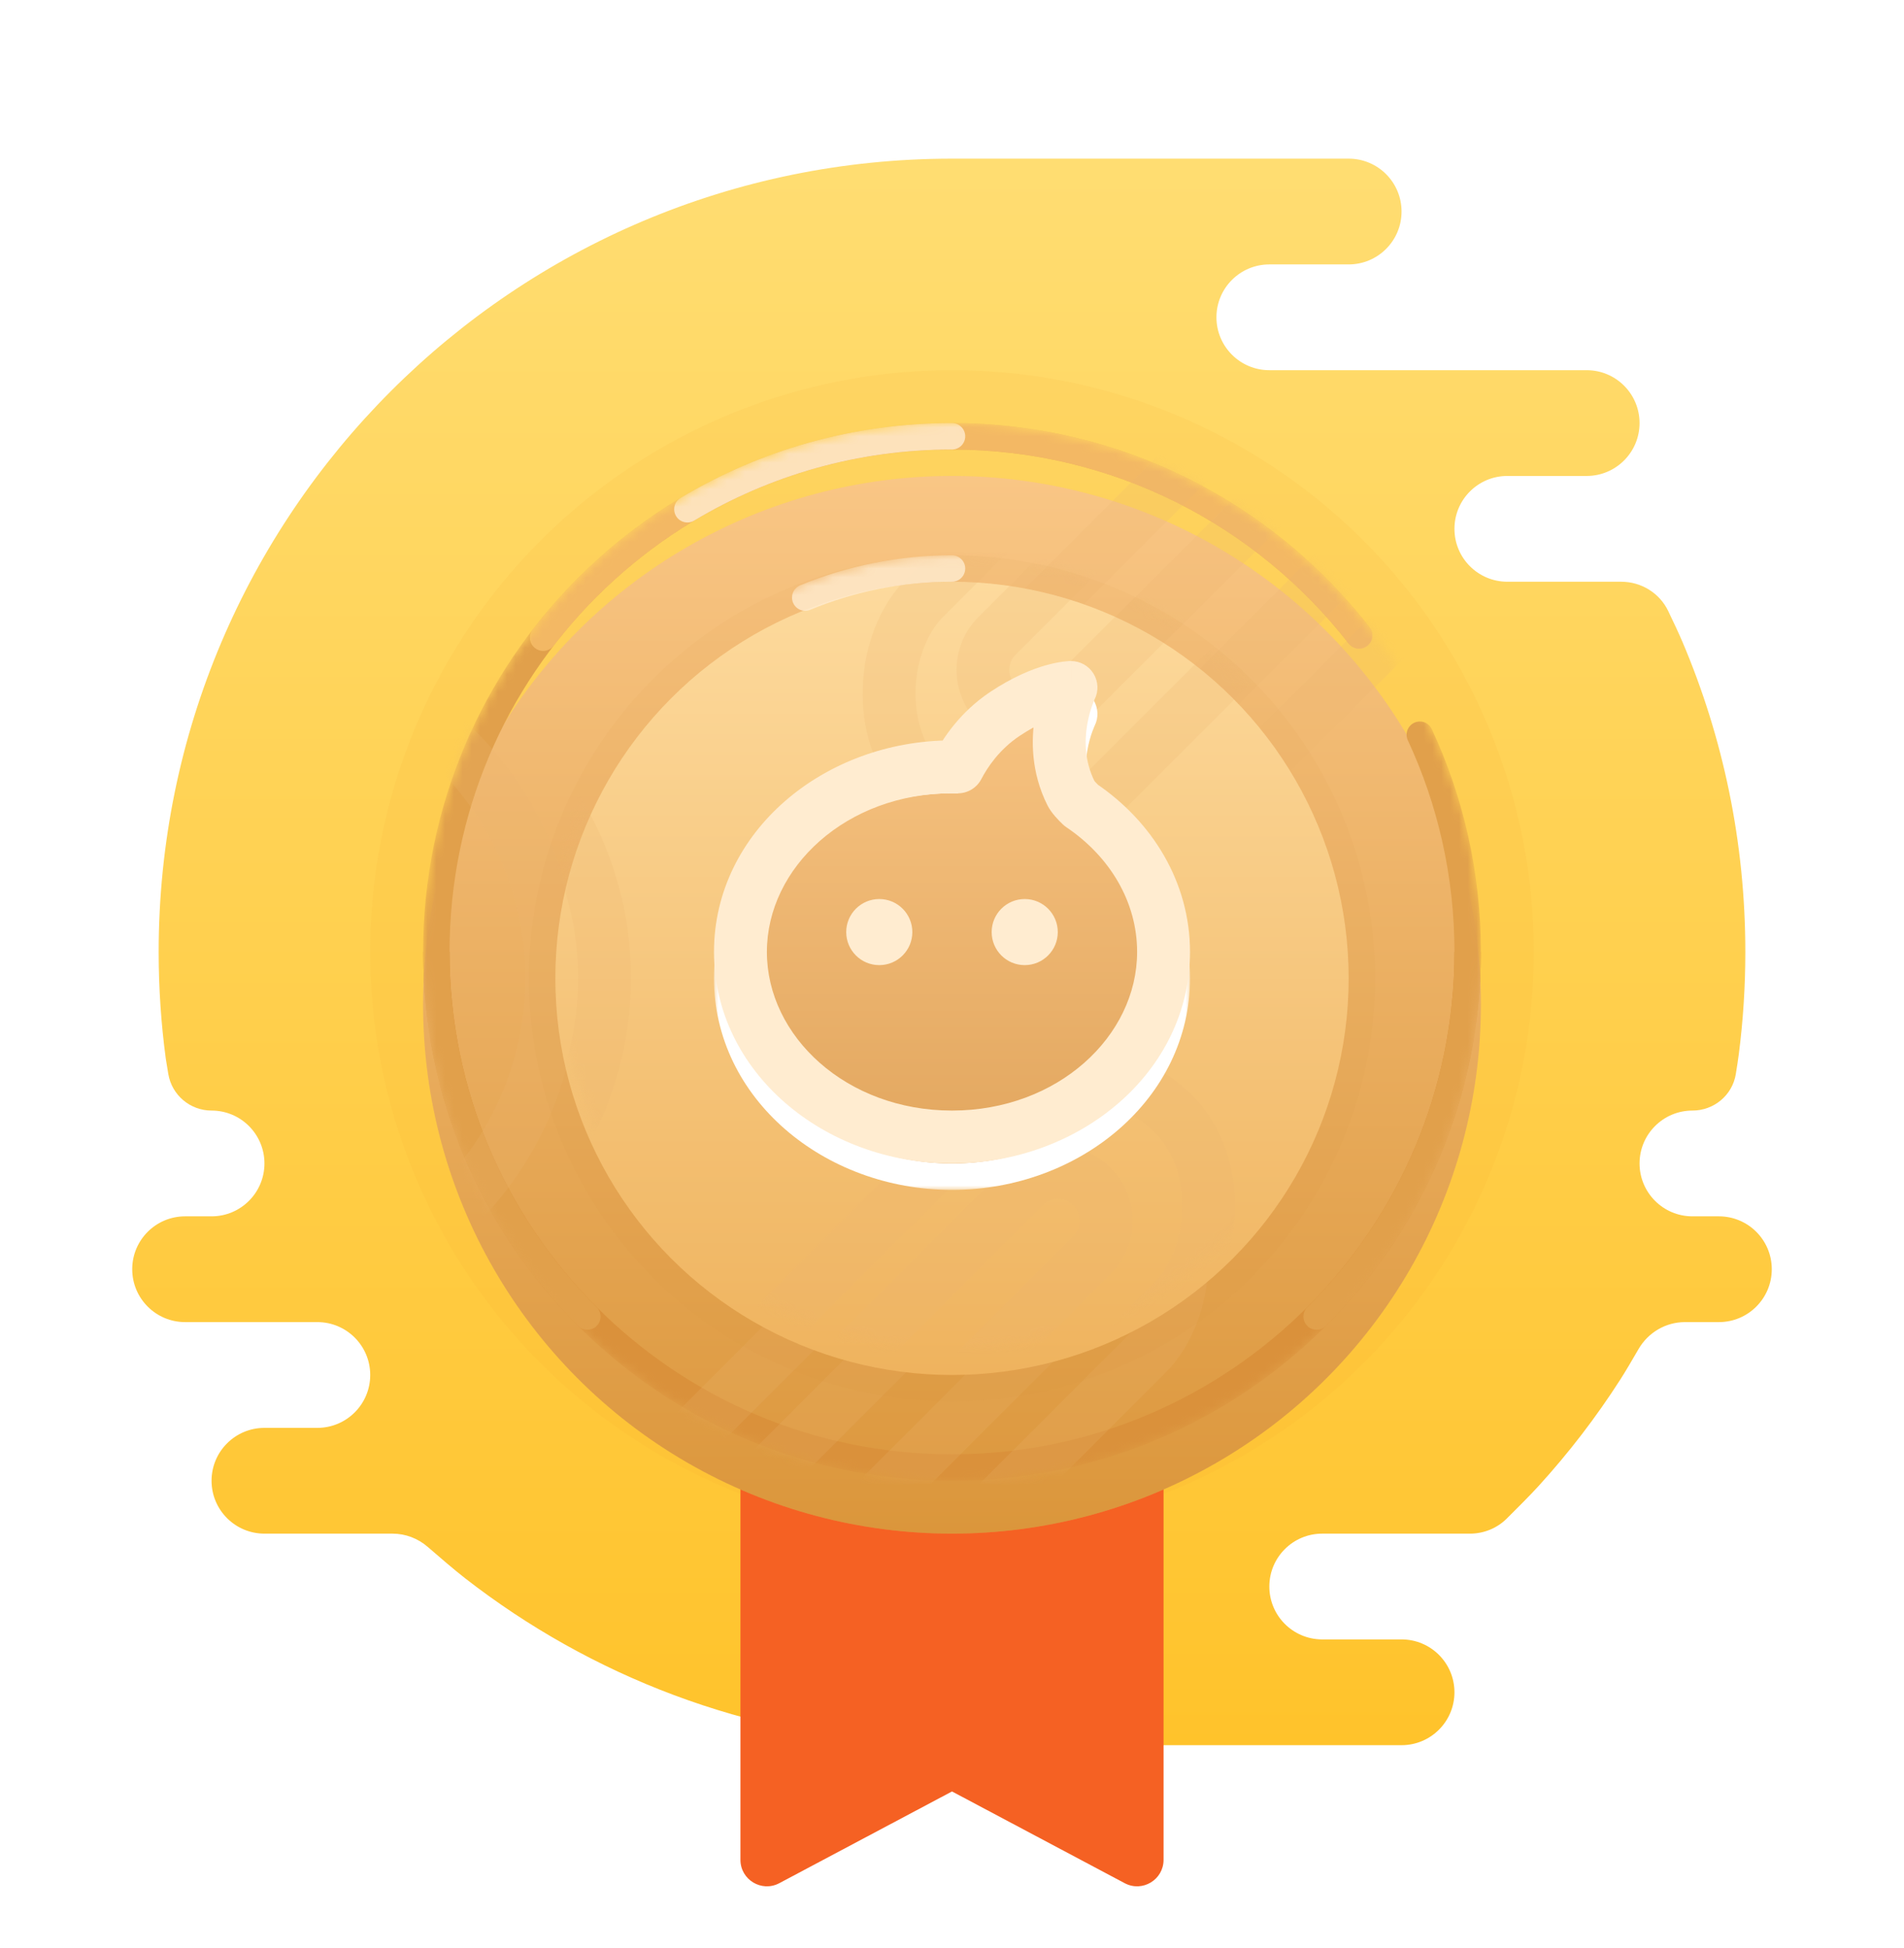 <svg width="216" height="221" viewBox="0 0 216 221" fill="none" xmlns="http://www.w3.org/2000/svg">
<path fill-rule="evenodd" clip-rule="evenodd" d="M159 186C162.314 186 165 188.686 165 192C165 195.314 162.314 198 159 198H105C104.647 198 104.302 197.97 103.966 197.911C84.692 197.061 66.992 190.148 52.728 179.034C51.568 178.13 49.82 176.631 48.524 175.504C47.416 174.54 46 174 44.531 174H30C26.686 174 24 171.314 24 168C24 164.686 26.686 162 30 162H36C39.314 162 42 159.314 42 156C42 152.686 39.314 150 36 150H21C17.686 150 15 147.314 15 144C15 140.686 17.686 138 21 138H24C27.314 138 30 135.314 30 132C30 128.686 27.314 126 24 126C21.574 126 19.499 124.251 19.095 121.859C18.948 120.99 18.832 120.29 18.813 120.147C18.277 116.175 18 112.12 18 108C18 58.294 58.294 18 108 18C123 18 138 18 153 18C156.314 18 159 20.686 159 24C159 27.314 156.314 30 153 30H144C140.686 30 138 32.686 138 36C138 39.314 140.686 42 144 42H180C183.314 42 186 44.686 186 48C186 51.312 183.317 53.996 180.007 54L171 54C167.686 54 165 56.686 165 60C165 63.314 167.686 66 171 66H183.918C186.187 66 188.267 67.278 189.251 69.322C189.842 70.551 190.464 71.877 190.871 72.835C195.461 83.638 198 95.522 198 108C198 111.921 197.749 115.782 197.263 119.571C197.181 120.208 197.056 121.025 196.919 121.862C196.528 124.264 194.433 126 192 126C188.686 126 186 128.686 186 132C186 135.314 188.686 138 192 138H195C198.314 138 201 140.686 201 144C201 147.314 198.314 150 195 150H191.148C188.97 150 186.967 151.183 185.879 153.07C185.172 154.295 184.386 155.628 183.803 156.538C182.434 158.671 180.978 160.742 179.44 162.747C177.894 164.76 176.266 166.706 174.559 168.58C173.623 169.609 172.105 171.132 170.922 172.302C169.815 173.397 168.318 174 166.761 174H150C146.686 174 144 176.686 144 180C144 183.291 146.649 185.963 149.931 186L159 186Z" fill="url(#paint0_linear_503_14050)"/>
<g opacity="0.1">
<circle cx="108" cy="108" r="66" fill="#F3A02A" style="mix-blend-mode:multiply"/>
</g>
<g filter="url(#filter0_d_503_14050)">
<path fill-rule="evenodd" clip-rule="evenodd" d="M84 108H132V205.009C132 207.272 129.591 208.72 127.593 207.659L108 197.25L88.407 207.659C86.409 208.72 84 207.272 84 205.009V108Z" fill="#F56123"/>
</g>
<circle style="mix-blend-mode:multiply" opacity="0.2" cx="108" cy="114" r="60" fill="#F0BA6E"/>
<g filter="url(#filter1_d_503_14050)">
<circle cx="108" cy="108" r="60" fill="url(#paint1_linear_503_14050)"/>
</g>
<mask id="mask0_503_14050" style="mask-type:luminance" maskUnits="userSpaceOnUse" x="48" y="48" width="120" height="120">
<circle cx="108" cy="108" r="60" fill="white"/>
</mask>
<g mask="url(#mask0_503_14050)">
<path d="M49.5 108C49.5 140.308 75.691 166.5 108 166.5C140.309 166.5 166.5 140.308 166.5 108" stroke="#DA913B" stroke-width="3"/>
<path d="M149.366 149.366C159.952 138.779 166.5 124.154 166.5 108C166.5 99.197 164.556 90.848 161.073 83.36" stroke="#E1A04B" stroke-width="3" stroke-linecap="round"/>
<path d="M154.185 72.091C143.481 58.343 126.773 49.5 108 49.5C75.691 49.5 49.5 75.691 49.5 108C49.5 124.154 56.048 138.779 66.634 149.366" stroke="#E1A04B" stroke-width="3" stroke-linecap="round"/>
<path opacity="0.6" d="M154.201 72.11C143.497 58.351 126.782 49.5 108 49.5C89.111 49.5 72.313 58.452 61.617 72.346" stroke="#FFC875" stroke-width="3" stroke-linecap="round"/>
<path opacity="0.8" d="M108 49.5C97.025 49.5 86.757 52.522 77.981 57.779" stroke="#FFECD0" stroke-width="3" stroke-linecap="round"/>
<g style="mix-blend-mode:multiply" opacity="0.2">
<rect x="119.517" y="121.77" width="30" height="105" rx="15" transform="rotate(45 119.517 121.77)" stroke="#EBB570" stroke-width="6"/>
</g>
<g style="mix-blend-mode:multiply" opacity="0.2">
<path d="M114.136 140.11C116.272 137.974 119.735 137.974 121.871 140.11C124.007 142.246 124.007 145.71 121.871 147.846L63.846 205.871C61.71 208.007 58.246 208.007 56.11 205.871C53.974 203.735 53.974 200.272 56.11 198.136L114.136 140.11Z" stroke="#EBB570" stroke-width="6"/>
</g>
<g style="mix-blend-mode:multiply" opacity="0.2">
<path d="M0.133 85.109C14.42 70.823 37.583 70.823 51.87 85.109C66.157 99.396 66.157 122.56 51.87 136.847L37.846 150.87C23.56 165.157 0.396 165.157 -13.891 150.87C-28.177 136.584 -28.177 113.42 -13.891 99.133L0.133 85.109Z" stroke="#EBB570" stroke-width="6"/>
</g>
<g style="mix-blend-mode:multiply" opacity="0.2">
<rect x="161.517" y="25.77" width="30" height="105" rx="15" transform="rotate(45 161.517 25.77)" stroke="#EBB570" stroke-width="6"/>
</g>
<g style="mix-blend-mode:multiply" opacity="0.2">
<path d="M164.388 36.377C166.524 34.241 169.987 34.241 172.123 36.377C174.259 38.513 174.259 41.976 172.123 44.112L105.612 110.623C103.476 112.759 100.013 112.759 97.877 110.623C95.741 108.487 95.741 105.024 97.877 102.888L164.388 36.377Z" stroke="#EBB570" stroke-width="6"/>
</g>
</g>
<g filter="url(#filter2_d_503_14050)">
<circle cx="108" cy="108" r="45" fill="url(#paint2_linear_503_14050)"/>
<circle cx="108" cy="108" r="46.5" stroke="#D78834" stroke-opacity="0.06" stroke-width="3"/>
</g>
<mask id="mask1_503_14050" style="mask-type:luminance" maskUnits="userSpaceOnUse" x="63" y="63" width="90" height="90">
<circle cx="108" cy="108" r="45" fill="white"/>
</mask>
<g mask="url(#mask1_503_14050)">
<g style="mix-blend-mode:multiply" opacity="0.2">
<path d="M6.133 85.109C20.42 70.823 43.583 70.823 57.87 85.109C72.157 99.396 72.157 122.56 57.87 136.847L43.846 150.87C29.56 165.157 6.396 165.157 -7.891 150.87C-22.177 136.584 -22.177 113.42 -7.891 99.133L6.133 85.109Z" stroke="#EBB570" stroke-width="6"/>
</g>
<g style="mix-blend-mode:multiply" opacity="0.2">
<rect x="168.489" y="4.243" width="30" height="105" rx="15" transform="rotate(45 168.489 4.243)" stroke="#EBB570" stroke-width="6"/>
</g>
<g style="mix-blend-mode:multiply" opacity="0.2">
<rect x="122.517" y="115.77" width="30" height="105" rx="15" transform="rotate(45 122.517 115.77)" stroke="#EBB570" stroke-width="6"/>
</g>
<g style="mix-blend-mode:multiply" opacity="0.2">
<path d="M171.136 14.11C173.272 11.974 176.735 11.974 178.871 14.11C181.007 16.246 181.007 19.709 178.871 21.846L120.846 79.871C118.71 82.007 115.246 82.007 113.11 79.871C110.974 77.735 110.974 74.272 113.11 72.136L171.136 14.11Z" stroke="#EBB570" stroke-width="6"/>
</g>
<g style="mix-blend-mode:multiply" opacity="0.2">
<path d="M116.164 134.638C118.3 132.502 121.763 132.502 123.899 134.638C126.035 136.774 126.035 140.237 123.899 142.373L65.873 200.399C63.737 202.535 60.274 202.535 58.138 200.399C56.002 198.263 56.002 194.799 58.138 192.663L116.164 134.638Z" stroke="#EBB570" stroke-width="6"/>
</g>
<path opacity="0.8" d="M108 64.5C102.102 64.5 96.478 65.674 91.35 67.8" stroke="#FFECD0" stroke-width="3" stroke-linecap="round"/>
</g>
<g filter="url(#filter3_d_503_14050)">
<mask id="path-26-outside-1_503_14050" maskUnits="userSpaceOnUse" x="81" y="75" width="54" height="57" fill="black">
<rect fill="white" x="81" y="75" width="54" height="57"/>
<path fill-rule="evenodd" clip-rule="evenodd" d="M121.5 78C121.5 78 118.5 78 114 81C111.134 82.911 109.484 85.43 108.665 87.008C108.444 87.003 108.222 87 108 87C94.745 87 84 96.402 84 108C84 119.598 94.745 129 108 129C121.255 129 132 119.598 132 108C132 100.902 127.975 94.626 121.814 90.825C121.758 90.584 121.655 90.31 121.5 90C118.5 84 121.5 78 121.5 78Z"/>
</mask>
<path fill-rule="evenodd" clip-rule="evenodd" d="M121.5 78C121.5 78 118.5 78 114 81C111.134 82.911 109.484 85.43 108.665 87.008C108.444 87.003 108.222 87 108 87C94.745 87 84 96.402 84 108C84 119.598 94.745 129 108 129C121.255 129 132 119.598 132 108C132 100.902 127.975 94.626 121.814 90.825C121.758 90.584 121.655 90.31 121.5 90C118.5 84 121.5 78 121.5 78Z" fill="white"/>
<path d="M114 81L112.336 78.504V78.504L114 81ZM121.5 78L124.183 79.342C124.648 78.412 124.599 77.307 124.052 76.423C123.505 75.538 122.54 75 121.5 75V78ZM108.665 87.008L108.593 90.007C109.738 90.034 110.799 89.407 111.327 88.391L108.665 87.008ZM121.814 90.825L118.891 91.502C119.072 92.283 119.557 92.958 120.239 93.378L121.814 90.825ZM121.5 90L124.183 88.658L124.183 88.658L121.5 90ZM115.664 83.496C117.653 82.17 119.245 81.55 120.262 81.26C120.772 81.114 121.145 81.049 121.357 81.021C121.464 81.006 121.531 81.001 121.555 81C121.568 80.999 121.57 80.999 121.56 80.999C121.556 80.999 121.549 81 121.538 81C121.533 81 121.528 81 121.521 81C121.518 81 121.515 81 121.511 81C121.509 81 121.508 81 121.506 81C121.505 81 121.503 81 121.503 81C121.501 81 121.5 81 121.5 78C121.5 75 121.499 75 121.497 75C121.497 75 121.495 75 121.494 75C121.492 75 121.49 75 121.488 75C121.483 75 121.479 75 121.474 75C121.465 75 121.455 75 121.444 75.001C121.422 75.001 121.398 75.001 121.37 75.002C121.315 75.004 121.248 75.007 121.169 75.012C121.012 75.022 120.81 75.04 120.564 75.073C120.074 75.139 119.415 75.261 118.613 75.49C117.005 75.95 114.847 76.83 112.336 78.504L115.664 83.496ZM111.327 88.391C112.006 87.085 113.359 85.033 115.664 83.496L112.336 78.504C108.908 80.789 106.963 83.776 106.003 85.625L111.327 88.391ZM108 90C108.199 90 108.396 90.002 108.593 90.007L108.736 84.009C108.492 84.003 108.246 84 108 84V90ZM87 108C87 98.423 96.013 90 108 90V84C93.477 84 81 94.381 81 108H87ZM108 126C96.013 126 87 117.577 87 108H81C81 121.619 93.477 132 108 132V126ZM129 108C129 117.577 119.987 126 108 126V132C122.523 132 135 121.619 135 108H129ZM120.239 93.378C125.659 96.722 129 102.101 129 108H135C135 99.703 130.292 92.531 123.389 88.272L120.239 93.378ZM118.817 91.342C118.856 91.419 118.878 91.472 118.889 91.502C118.901 91.533 118.898 91.532 118.891 91.502L124.736 90.148C124.613 89.616 124.412 89.115 124.183 88.658L118.817 91.342ZM121.5 78C118.817 76.658 118.816 76.659 118.816 76.66C118.815 76.661 118.815 76.662 118.814 76.663C118.814 76.664 118.813 76.666 118.812 76.668C118.81 76.671 118.808 76.675 118.806 76.68C118.802 76.688 118.797 76.698 118.791 76.71C118.78 76.733 118.766 76.763 118.75 76.798C118.717 76.868 118.674 76.961 118.624 77.077C118.524 77.307 118.394 77.626 118.253 78.022C117.971 78.811 117.638 79.923 117.416 81.257C116.973 83.911 116.947 87.602 118.817 91.342L124.183 88.658C123.053 86.398 123.027 84.089 123.334 82.243C123.487 81.327 123.716 80.564 123.903 80.04C123.996 79.78 124.077 79.584 124.13 79.462C124.156 79.402 124.175 79.361 124.184 79.34C124.189 79.33 124.192 79.324 124.192 79.325C124.192 79.325 124.191 79.326 124.19 79.329C124.189 79.33 124.188 79.332 124.187 79.334C124.186 79.335 124.186 79.337 124.185 79.338C124.185 79.338 124.184 79.339 124.184 79.34C124.184 79.341 124.183 79.342 121.5 78Z" fill="white" mask="url(#path-26-outside-1_503_14050)"/>
</g>
<g filter="url(#filter4_i_503_14050)">
<path fill-rule="evenodd" clip-rule="evenodd" d="M121.5 78C121.5 78 118.5 78 114 81C111.134 82.911 109.484 85.43 108.665 87.008C108.444 87.003 108.222 87 108 87C94.745 87 84 96.402 84 108C84 119.598 94.745 129 108 129C121.255 129 132 119.598 132 108C132 101.229 128.338 95.206 122.652 91.366C122.152 90.889 121.697 90.394 121.5 90C118.5 84 121.5 78 121.5 78Z" fill="url(#paint3_linear_503_14050)"/>
</g>
<path d="M114 81L112.336 78.504V78.504L114 81ZM121.5 78L124.183 79.342C124.648 78.412 124.599 77.307 124.052 76.423C123.505 75.538 122.54 75 121.5 75V78ZM108.665 87.008L108.593 90.007C109.738 90.034 110.799 89.407 111.327 88.391L108.665 87.008ZM122.652 91.366L120.581 93.537C120.702 93.653 120.833 93.758 120.973 93.852L122.652 91.366ZM121.5 90L124.183 88.658L124.183 88.658L121.5 90ZM115.664 83.496C117.653 82.17 119.245 81.55 120.262 81.26C120.772 81.114 121.145 81.049 121.357 81.021C121.464 81.006 121.531 81.001 121.555 81C121.568 80.999 121.57 80.999 121.56 80.999C121.556 80.999 121.549 81 121.538 81C121.533 81 121.528 81 121.521 81C121.518 81 121.515 81 121.511 81C121.509 81 121.508 81 121.506 81C121.505 81 121.503 81 121.503 81C121.501 81 121.5 81 121.5 78C121.5 75 121.499 75 121.497 75C121.497 75 121.495 75 121.494 75C121.492 75 121.49 75 121.488 75C121.483 75 121.479 75 121.474 75C121.465 75 121.455 75 121.444 75.001C121.422 75.001 121.398 75.001 121.37 75.002C121.315 75.004 121.248 75.007 121.169 75.012C121.012 75.022 120.81 75.04 120.564 75.073C120.074 75.139 119.415 75.261 118.613 75.49C117.005 75.95 114.847 76.83 112.336 78.504L115.664 83.496ZM111.327 88.391C112.006 87.085 113.359 85.033 115.664 83.496L112.336 78.504C108.908 80.789 106.963 83.776 106.003 85.625L111.327 88.391ZM108 90C108.199 90 108.396 90.002 108.593 90.007L108.736 84.009C108.492 84.003 108.246 84 108 84V90ZM87 108C87 98.423 96.013 90 108 90V84C93.477 84 81 94.381 81 108H87ZM108 126C96.013 126 87 117.577 87 108H81C81 121.619 93.477 132 108 132V126ZM129 108C129 117.577 119.987 126 108 126V132C122.523 132 135 121.619 135 108H129ZM120.973 93.852C125.96 97.221 129 102.37 129 108H135C135 100.088 130.715 93.192 124.331 88.88L120.973 93.852ZM118.817 91.342C119.276 92.26 120.101 93.079 120.581 93.537L124.723 89.196C124.512 88.995 124.348 88.825 124.233 88.692C124.177 88.627 124.146 88.586 124.133 88.568C124.117 88.546 124.143 88.578 124.183 88.658L118.817 91.342ZM121.5 78C118.817 76.658 118.816 76.659 118.816 76.66C118.815 76.661 118.815 76.662 118.814 76.663C118.814 76.664 118.813 76.666 118.812 76.668C118.81 76.671 118.808 76.675 118.806 76.68C118.802 76.688 118.797 76.698 118.791 76.71C118.78 76.733 118.766 76.763 118.75 76.798C118.717 76.868 118.674 76.961 118.624 77.077C118.524 77.307 118.394 77.626 118.253 78.022C117.971 78.811 117.638 79.923 117.416 81.257C116.973 83.911 116.947 87.602 118.817 91.342L124.183 88.658C123.053 86.398 123.027 84.089 123.334 82.243C123.487 81.327 123.716 80.564 123.903 80.04C123.996 79.78 124.077 79.584 124.13 79.462C124.156 79.402 124.175 79.361 124.184 79.34C124.189 79.33 124.192 79.324 124.192 79.325C124.192 79.325 124.191 79.326 124.19 79.329C124.189 79.33 124.188 79.332 124.187 79.334C124.186 79.335 124.186 79.337 124.185 79.338C124.185 79.338 124.184 79.339 124.184 79.34C124.184 79.341 124.183 79.342 121.5 78Z" fill="#FFECD0"/>
<circle cx="99.75" cy="105.75" r="3.75" fill="#FFECD0"/>
<circle cx="116.25" cy="105.75" r="3.75" fill="#FFECD0"/>
<defs>
<filter id="filter0_d_503_14050" x="78" y="108" width="60" height="112.013" filterUnits="userSpaceOnUse" color-interpolation-filters="sRGB">
<feFlood flood-opacity="0" result="BackgroundImageFix"/>
<feColorMatrix in="SourceAlpha" type="matrix" values="0 0 0 0 0 0 0 0 0 0 0 0 0 0 0 0 0 0 127 0" result="hardAlpha"/>
<feOffset dy="6"/>
<feGaussianBlur stdDeviation="3"/>
<feColorMatrix type="matrix" values="0 0 0 0 0.937 0 0 0 0 0.675 0 0 0 0 0.235 0 0 0 0.2 0"/>
<feBlend mode="darken" in2="BackgroundImageFix" result="effect1_dropShadow_503_14050"/>
<feBlend mode="normal" in="SourceGraphic" in2="effect1_dropShadow_503_14050" result="shape"/>
</filter>
<filter id="filter1_d_503_14050" x="36" y="42" width="144" height="144" filterUnits="userSpaceOnUse" color-interpolation-filters="sRGB">
<feFlood flood-opacity="0" result="BackgroundImageFix"/>
<feColorMatrix in="SourceAlpha" type="matrix" values="0 0 0 0 0 0 0 0 0 0 0 0 0 0 0 0 0 0 127 0" result="hardAlpha"/>
<feOffset dy="6"/>
<feGaussianBlur stdDeviation="6"/>
<feColorMatrix type="matrix" values="0 0 0 0 0.753 0 0 0 0 0.267 0 0 0 0 0.267 0 0 0 0.2 0"/>
<feBlend mode="normal" in2="BackgroundImageFix" result="effect1_dropShadow_503_14050"/>
<feBlend mode="normal" in="SourceGraphic" in2="effect1_dropShadow_503_14050" result="shape"/>
</filter>
<filter id="filter2_d_503_14050" x="54" y="57" width="108" height="108" filterUnits="userSpaceOnUse" color-interpolation-filters="sRGB">
<feFlood flood-opacity="0" result="BackgroundImageFix"/>
<feColorMatrix in="SourceAlpha" type="matrix" values="0 0 0 0 0 0 0 0 0 0 0 0 0 0 0 0 0 0 127 0" result="hardAlpha"/>
<feOffset dy="3"/>
<feGaussianBlur stdDeviation="3"/>
<feColorMatrix type="matrix" values="0 0 0 0 0.643 0 0 0 0 0.302 0 0 0 0 0.02 0 0 0 0.2 0"/>
<feBlend mode="normal" in2="BackgroundImageFix" result="effect1_dropShadow_503_14050"/>
<feBlend mode="normal" in="SourceGraphic" in2="effect1_dropShadow_503_14050" result="shape"/>
</filter>
<filter id="filter3_d_503_14050" x="75" y="72" width="66" height="69" filterUnits="userSpaceOnUse" color-interpolation-filters="sRGB">
<feFlood flood-opacity="0" result="BackgroundImageFix"/>
<feColorMatrix in="SourceAlpha" type="matrix" values="0 0 0 0 0 0 0 0 0 0 0 0 0 0 0 0 0 0 127 0" result="hardAlpha"/>
<feOffset dy="3"/>
<feGaussianBlur stdDeviation="3"/>
<feColorMatrix type="matrix" values="0 0 0 0 0.625 0 0 0 0 0.409 0 0 0 0 0.129 0 0 0 0.22 0"/>
<feBlend mode="normal" in2="BackgroundImageFix" result="effect1_dropShadow_503_14050"/>
<feBlend mode="normal" in="SourceGraphic" in2="effect1_dropShadow_503_14050" result="shape"/>
</filter>
<filter id="filter4_i_503_14050" x="81" y="75" width="54" height="60" filterUnits="userSpaceOnUse" color-interpolation-filters="sRGB">
<feFlood flood-opacity="0" result="BackgroundImageFix"/>
<feBlend mode="normal" in="SourceGraphic" in2="BackgroundImageFix" result="shape"/>
<feColorMatrix in="SourceAlpha" type="matrix" values="0 0 0 0 0 0 0 0 0 0 0 0 0 0 0 0 0 0 127 0" result="hardAlpha"/>
<feOffset dy="3"/>
<feGaussianBlur stdDeviation="1.5"/>
<feComposite in2="hardAlpha" operator="arithmetic" k2="-1" k3="1"/>
<feColorMatrix type="matrix" values="0 0 0 0 0.802 0 0 0 0 0.624 0 0 0 0 0.41 0 0 0 1 0"/>
<feBlend mode="normal" in2="shape" result="effect1_innerShadow_503_14050"/>
</filter>
<linearGradient id="paint0_linear_503_14050" x1="15" y1="18" x2="15" y2="198" gradientUnits="userSpaceOnUse">
<stop stop-color="#FFDD72"/>
<stop offset="1" stop-color="#FFC32B"/>
</linearGradient>
<linearGradient id="paint1_linear_503_14050" x1="48" y1="48" x2="48" y2="168" gradientUnits="userSpaceOnUse">
<stop stop-color="#F9C685"/>
<stop offset="1" stop-color="#DB963B"/>
</linearGradient>
<linearGradient id="paint2_linear_503_14050" x1="63" y1="63" x2="63" y2="153" gradientUnits="userSpaceOnUse">
<stop stop-color="#FDDA9D"/>
<stop offset="1" stop-color="#EFB35E"/>
</linearGradient>
<linearGradient id="paint3_linear_503_14050" x1="84" y1="78" x2="84" y2="129" gradientUnits="userSpaceOnUse">
<stop stop-color="#F6C280"/>
<stop offset="1" stop-color="#E2A65E"/>
</linearGradient>
</defs>
</svg>
